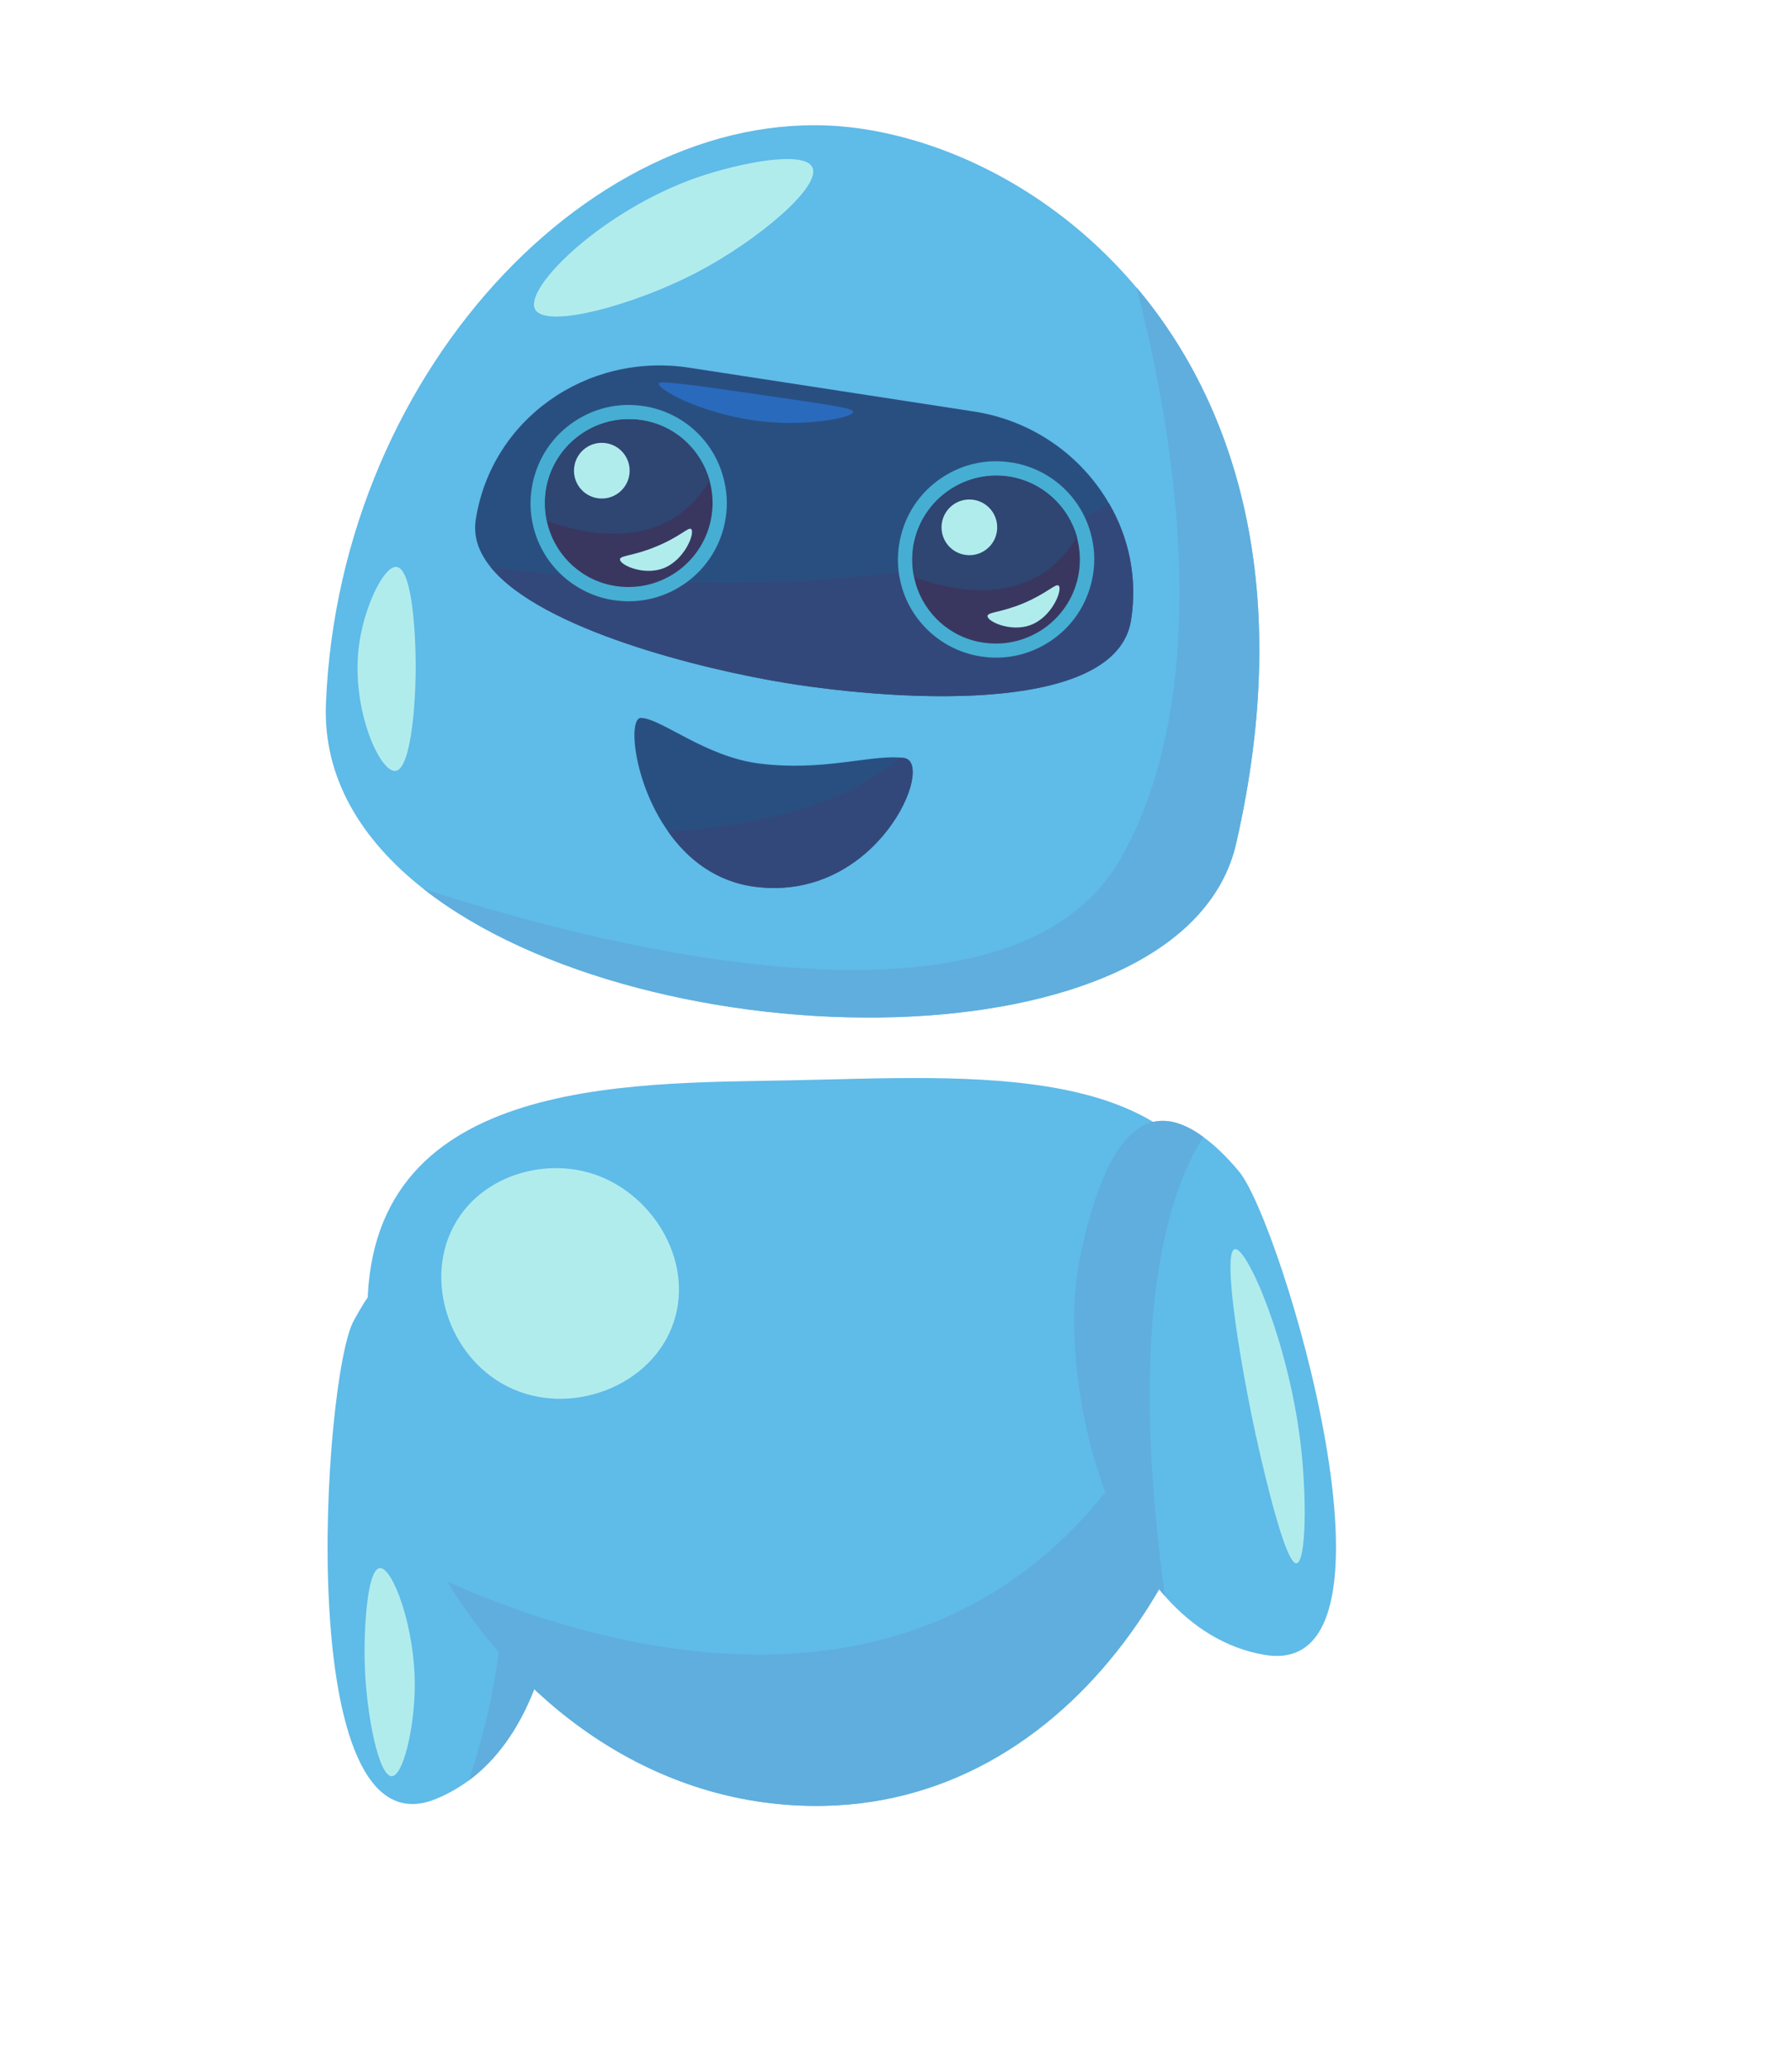 <svg width="58" height="67" viewBox="0 0 58 67" fill="none" xmlns="http://www.w3.org/2000/svg">
<path d="M12.812 40.979C14.301 39.86 15.722 41.465 17.04 44.303C18.617 47.694 18.761 54.967 15.174 57.63C14.845 57.868 14.489 58.075 14.102 58.231C9.427 60.137 10.459 44.633 11.436 42.773C11.903 41.899 12.356 41.315 12.812 40.979Z" fill="#5FBBE8"/>
<path d="M12.812 40.978C14.301 39.859 15.721 41.465 17.04 44.302C18.617 47.694 18.76 54.966 15.174 57.63C16.456 53.808 17.666 46.941 12.812 40.978Z" fill="#5FAEDE"/>
<path d="M11.809 53.961C11.766 52.771 11.877 50.803 12.29 50.756C12.703 50.708 13.443 52.671 13.424 54.606C13.413 55.933 13.048 57.487 12.68 57.493C12.255 57.496 11.864 55.501 11.809 53.961Z" fill="#B1ECED"/>
<path d="M40.09 41.717C40.237 49.288 35.097 58.286 26.667 58.451C21.437 58.552 17.072 55.435 14.479 51.197C12.884 48.596 11.951 45.577 11.894 42.624C11.743 34.87 20.216 35.073 25.576 34.968C31.459 34.854 38.427 34.267 39.84 39.725C39.989 40.32 40.075 40.972 40.09 41.717Z" fill="#5FBBE8"/>
<path d="M40.09 41.717C40.237 49.288 35.097 58.287 26.667 58.451C21.437 58.553 17.072 55.435 14.479 51.197C19.767 53.561 34.786 58.385 39.839 39.725C39.989 40.32 40.075 40.972 40.09 41.717Z" fill="#5FAEDE"/>
<path d="M14.75 39.569C13.691 41.375 14.512 43.908 16.416 44.874C18.422 45.893 21.116 44.893 21.81 42.781C22.47 40.772 21.075 38.562 19.124 37.975C17.56 37.499 15.631 38.061 14.75 39.569Z" fill="#B1ECED"/>
<path d="M34.97 40.632C35.692 37.229 36.884 35.287 38.947 36.802C39.303 37.059 39.684 37.419 40.089 37.902C41.458 39.486 45.923 54.388 40.947 53.567C39.666 53.356 38.58 52.653 37.709 51.669C35.193 48.821 34.333 43.593 34.97 40.632Z" fill="#5FBBE8"/>
<path d="M34.97 40.632C35.692 37.228 36.884 35.286 38.947 36.801C37.871 38.473 36.438 42.517 37.705 51.66C35.193 48.82 34.333 43.592 34.97 40.632Z" fill="#5FAEDE"/>
<path d="M40.722 46.8C40.201 44.501 39.534 40.548 39.962 40.433C40.346 40.332 41.674 43.357 42.084 46.635C42.308 48.456 42.273 50.552 41.965 50.601C41.597 50.653 40.887 47.516 40.722 46.8Z" fill="#B1ECED"/>
<path d="M40.01 27.298C38.337 34.636 20.965 34.472 13.703 28.769C11.685 27.182 10.452 25.169 10.549 22.776C10.993 11.737 19.695 2.909 27.939 4.175C30.928 4.632 34.261 6.317 36.775 9.299C40.005 13.112 41.895 19.065 40.01 27.298Z" fill="#5FBBE8"/>
<path d="M36.607 20.071C36.376 21.556 34.604 22.222 32.415 22.445C30.109 22.68 27.341 22.414 25.441 22.108C22.713 21.663 17.518 20.378 15.881 18.358C15.498 17.885 15.312 17.371 15.399 16.816C15.65 15.203 16.54 13.847 17.787 12.959C19.033 12.07 20.636 11.649 22.295 11.9L31.504 13.317C33.427 13.609 35.006 14.758 35.894 16.297C36.539 17.405 36.819 18.713 36.607 20.071Z" fill="#294F81"/>
<path d="M36.608 20.07C36.377 21.555 34.606 22.222 32.416 22.445C30.11 22.679 27.343 22.413 25.442 22.107C22.715 21.662 17.519 20.377 15.882 18.357C21.32 19.027 30.647 19.546 35.895 16.297C36.54 17.404 36.82 18.713 36.608 20.07Z" fill="#33487A"/>
<path d="M40.01 27.298C38.337 34.636 20.965 34.472 13.703 28.769C18.434 30.317 32.621 34.318 36.3 27.744C39.46 22.09 37.919 13.669 36.784 9.3C40.005 13.111 41.895 19.064 40.01 27.298Z" fill="#5FAEDE"/>
<path d="M17.32 10.014C17.674 10.659 20.558 9.867 22.579 8.804C24.514 7.788 26.595 6.041 26.293 5.416C26.024 4.855 23.921 5.277 22.562 5.744C19.524 6.804 16.942 9.306 17.32 10.014Z" fill="#B1ECED"/>
<path d="M11.611 20.949C11.369 22.942 12.288 25.007 12.8 24.953C13.332 24.893 13.486 22.495 13.449 21.156C13.44 20.777 13.377 18.424 12.838 18.349C12.424 18.303 11.768 19.664 11.611 20.949Z" fill="#B1ECED"/>
<path d="M34.922 18.52C34.693 19.996 33.313 21.015 31.827 20.792C30.679 20.618 29.818 19.755 29.588 18.684C29.518 18.366 29.509 18.034 29.557 17.696C29.786 16.22 31.166 15.201 32.652 15.423C33.744 15.594 34.574 16.385 34.849 17.381C34.956 17.744 34.983 18.127 34.922 18.52Z" fill="#393760"/>
<path d="M32.84 15.466C33.835 15.69 34.598 16.447 34.856 17.392C34.953 17.753 34.98 18.137 34.92 18.529C34.691 20.005 33.311 21.024 31.825 20.802C31.762 20.788 31.697 20.782 31.634 20.768C30.585 20.532 29.801 19.704 29.586 18.693C29.516 18.376 29.506 18.043 29.554 17.705C29.784 16.229 31.163 15.21 32.649 15.432C32.714 15.438 32.777 15.452 32.84 15.466ZM32.943 15.008C32.871 14.992 32.8 14.976 32.726 14.969C31.889 14.836 31.05 15.043 30.361 15.548C29.672 16.053 29.232 16.793 29.1 17.631C29.042 18.014 29.048 18.402 29.133 18.78C29.388 19.988 30.334 20.937 31.535 21.208C31.607 21.224 31.679 21.24 31.753 21.248C32.59 21.38 33.428 21.173 34.117 20.668C34.806 20.163 35.246 19.423 35.379 18.585C35.451 18.139 35.42 17.689 35.301 17.256C34.99 16.13 34.091 15.267 32.943 15.008Z" fill="#46AED2"/>
<path d="M34.858 17.383C33.489 19.649 31.019 19.195 29.597 18.686C29.527 18.369 29.518 18.036 29.564 17.707C29.784 16.229 31.166 15.201 32.652 15.423C33.735 15.592 34.574 16.385 34.858 17.383Z" fill="#2F4572"/>
<path d="M31.238 17.96C31.73 18.036 32.19 17.698 32.265 17.206C32.341 16.714 32.004 16.253 31.512 16.178C31.02 16.102 30.56 16.44 30.484 16.932C30.408 17.424 30.746 17.885 31.238 17.96Z" fill="#B1ECED"/>
<path d="M34.266 18.958C34.399 19.082 34.053 19.985 33.337 20.238C32.702 20.463 31.951 20.115 31.962 19.938C31.973 19.808 32.382 19.834 33.12 19.529C33.891 19.203 34.173 18.871 34.266 18.958Z" fill="#B1ECED"/>
<path d="M23.032 16.697C22.802 18.173 21.423 19.192 19.937 18.97C18.788 18.796 17.927 17.932 17.698 16.862C17.628 16.544 17.618 16.212 17.666 15.874C17.895 14.398 19.275 13.379 20.761 13.601C21.854 13.772 22.684 14.562 22.959 15.558C23.065 15.922 23.092 16.305 23.032 16.697Z" fill="#393760"/>
<path d="M20.96 13.637C21.956 13.861 22.709 14.616 22.967 15.561C23.065 15.922 23.092 16.305 23.031 16.698C22.802 18.174 21.422 19.192 19.936 18.971C19.873 18.956 19.809 18.951 19.746 18.937C18.697 18.7 17.912 17.873 17.697 16.862C17.628 16.544 17.618 16.212 17.666 15.874C17.895 14.398 19.275 13.379 20.761 13.601C20.824 13.615 20.897 13.622 20.96 13.637ZM21.052 13.186C20.981 13.17 20.909 13.153 20.835 13.146C19.998 13.014 19.159 13.221 18.471 13.726C17.782 14.231 17.342 14.971 17.209 15.809C17.151 16.192 17.158 16.58 17.242 16.957C17.498 18.166 18.443 19.115 19.645 19.386C19.716 19.402 19.788 19.418 19.862 19.425C21.592 19.693 23.218 18.503 23.486 16.772C23.558 16.326 23.528 15.876 23.409 15.443C23.099 14.308 22.201 13.445 21.052 13.186Z" fill="#46AED2"/>
<path d="M22.967 15.56C21.599 17.826 19.119 17.371 17.706 16.863C17.637 16.546 17.627 16.214 17.673 15.884C17.893 14.406 19.275 13.378 20.761 13.6C21.846 13.76 22.683 14.562 22.967 15.56Z" fill="#2F4572"/>
<path d="M19.341 16.126C19.833 16.202 20.293 15.864 20.369 15.372C20.445 14.88 20.107 14.419 19.615 14.344C19.123 14.268 18.663 14.606 18.588 15.098C18.512 15.591 18.849 16.051 19.341 16.126Z" fill="#B1ECED"/>
<path d="M22.37 17.124C22.503 17.248 22.157 18.151 21.441 18.405C20.805 18.629 20.055 18.281 20.066 18.104C20.077 17.974 20.485 18.001 21.224 17.696C22.001 17.381 22.284 17.048 22.37 17.124Z" fill="#B1ECED"/>
<path d="M27.609 13.333C27.606 13.511 26.336 13.753 25.071 13.675C23.016 13.552 21.264 12.628 21.324 12.406C21.355 12.309 22.635 12.485 25.198 12.864C27.261 13.16 27.613 13.23 27.609 13.333Z" fill="#296ABD"/>
<path d="M24.462 28.706C23.169 28.546 22.244 27.8 21.617 26.904C20.489 25.301 20.325 23.227 20.747 23.237C21.403 23.253 22.828 24.499 24.589 24.716C26.607 24.964 28.069 24.454 29.11 24.519C29.157 24.521 29.202 24.531 29.249 24.532C30.302 24.666 28.424 29.194 24.462 28.706Z" fill="#294F81"/>
<path d="M24.463 28.706C23.17 28.547 22.245 27.801 21.617 26.905C23.411 26.809 26.965 26.385 29.12 24.522C29.167 24.523 29.212 24.533 29.258 24.535C30.303 24.666 28.424 29.194 24.463 28.706Z" fill="#33487A"/>
</svg>
